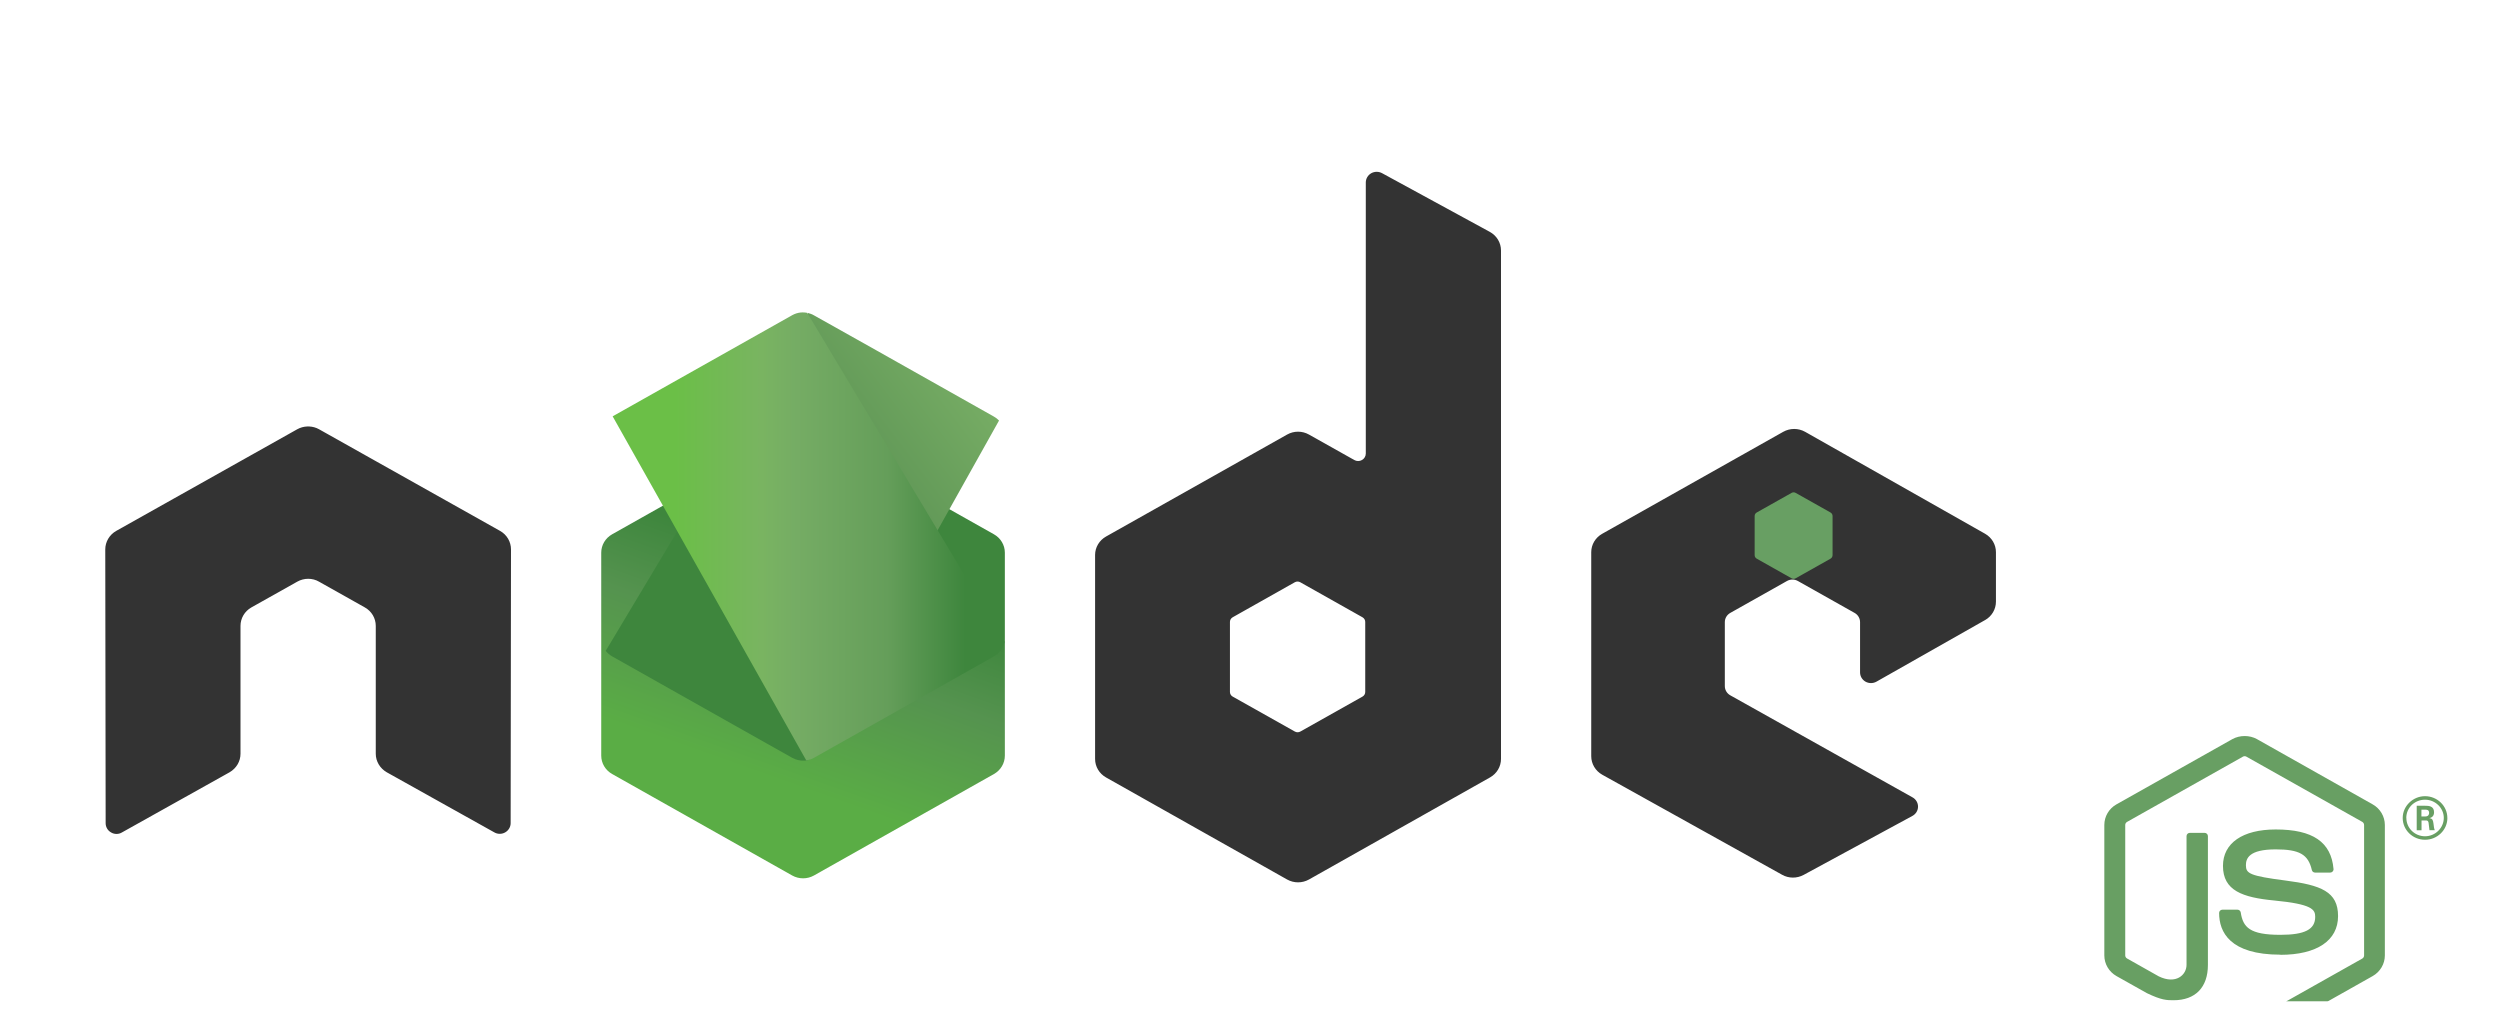 <svg width="85" height="35" viewBox="0 0 85 35" fill="none" xmlns="http://www.w3.org/2000/svg">
<g clip-path="url(#clip0_214_840)">
<g filter="url(#filter0_d_214_840)">
<path d="M26.935 10.718L20.812 14.166C20.583 14.295 20.442 14.533 20.442 14.791V21.691C20.442 21.949 20.583 22.187 20.812 22.316L26.935 25.767C27.164 25.895 27.446 25.895 27.674 25.767L33.796 22.316C34.024 22.187 34.165 21.949 34.165 21.691V14.791C34.165 14.533 34.024 14.295 33.794 14.166L27.674 10.718C27.559 10.654 27.431 10.622 27.303 10.622C27.175 10.622 27.048 10.654 26.933 10.718" fill="url(#paint0_linear_214_840)"/>
</g>
<g filter="url(#filter1_ddd_214_840)">
<path d="M76.318 23.516C76.174 23.516 76.031 23.479 75.905 23.408L74.589 22.649C74.393 22.541 74.489 22.504 74.554 22.482C74.816 22.392 74.869 22.372 75.148 22.217C75.178 22.201 75.216 22.206 75.246 22.224L76.257 22.809C76.293 22.828 76.345 22.828 76.379 22.809L80.319 20.59C80.355 20.57 80.379 20.528 80.379 20.486V16.05C80.379 16.006 80.355 15.966 80.318 15.944L76.379 13.727C76.343 13.705 76.295 13.705 76.258 13.727L72.321 15.944C72.283 15.965 72.258 16.006 72.258 16.049V20.485C72.258 20.527 72.282 20.567 72.319 20.588L73.398 21.196C73.984 21.482 74.342 21.145 74.342 20.806V16.428C74.342 16.365 74.392 16.317 74.457 16.317H74.956C75.017 16.317 75.069 16.365 75.069 16.428V20.808C75.069 21.57 74.643 22.008 73.902 22.008C73.674 22.008 73.495 22.008 72.994 21.767L71.96 21.186C71.705 21.042 71.547 20.773 71.547 20.485V16.049C71.547 15.76 71.705 15.491 71.96 15.348L75.904 13.128C76.154 12.991 76.485 12.991 76.733 13.128L80.672 15.349C80.926 15.492 81.085 15.761 81.085 16.049V20.486C81.085 20.773 80.926 21.042 80.672 21.186L76.733 23.406C76.606 23.477 76.463 23.514 76.317 23.514" fill="#689F63"/>
</g>
<g filter="url(#filter2_ddd_214_840)">
<path d="M77.535 20.459C75.811 20.459 75.45 19.687 75.45 19.04C75.45 18.978 75.5 18.929 75.564 18.929H76.073C76.129 18.929 76.176 18.969 76.185 19.023C76.262 19.529 76.491 19.784 77.533 19.784C78.364 19.784 78.717 19.601 78.717 19.172C78.717 18.924 78.616 18.741 77.326 18.617C76.247 18.514 75.581 18.282 75.581 17.44C75.581 16.664 76.251 16.202 77.374 16.202C78.636 16.202 79.261 16.629 79.34 17.547C79.343 17.579 79.331 17.61 79.309 17.633C79.288 17.655 79.257 17.668 79.226 17.668H78.714C78.66 17.668 78.614 17.632 78.603 17.582C78.48 17.05 78.182 16.879 77.373 16.879C76.466 16.879 76.361 17.187 76.361 17.418C76.361 17.698 76.485 17.78 77.708 17.938C78.919 18.095 79.494 18.316 79.494 19.147C79.494 19.977 78.778 20.464 77.529 20.464M82.328 15.76H82.46C82.569 15.76 82.59 15.685 82.59 15.642C82.59 15.529 82.51 15.529 82.465 15.529H82.329L82.328 15.76ZM82.168 15.396H82.46C82.561 15.396 82.758 15.396 82.758 15.615C82.758 15.768 82.658 15.8 82.598 15.819C82.715 15.827 82.723 15.902 82.739 16.008C82.746 16.074 82.759 16.189 82.783 16.227H82.602C82.598 16.189 82.57 15.977 82.57 15.965C82.558 15.918 82.541 15.895 82.481 15.895H82.332V16.228H82.168V15.396ZM81.816 15.809C81.816 16.154 82.1 16.433 82.451 16.433C82.801 16.433 83.089 16.148 83.089 15.809C83.089 15.471 82.8 15.19 82.45 15.19C82.1 15.19 81.814 15.46 81.814 15.809M83.211 15.811C83.211 16.219 82.869 16.552 82.452 16.552C82.034 16.552 81.692 16.223 81.692 15.811C81.692 15.399 82.045 15.07 82.452 15.07C82.858 15.07 83.21 15.393 83.21 15.811" fill="#689F63"/>
</g>
<g filter="url(#filter3_d_214_840)">
<path fill-rule="evenodd" clip-rule="evenodd" d="M17.374 14.681C17.374 14.42 17.233 14.18 17.003 14.051L10.848 10.595C10.744 10.536 10.627 10.505 10.509 10.5H10.446C10.328 10.505 10.211 10.536 10.106 10.595L3.951 14.051C3.722 14.181 3.579 14.421 3.579 14.682L3.592 23.989C3.592 24.118 3.661 24.239 3.777 24.303C3.89 24.371 4.033 24.371 4.146 24.303L7.805 22.258C8.036 22.124 8.177 21.887 8.177 21.628V17.28C8.177 17.021 8.318 16.781 8.548 16.652L10.106 15.777C10.222 15.712 10.349 15.679 10.478 15.679C10.607 15.679 10.735 15.711 10.847 15.777L12.404 16.652C12.635 16.781 12.776 17.02 12.776 17.28V21.628C12.776 21.886 12.919 22.124 13.149 22.257L16.806 24.3C16.92 24.367 17.063 24.367 17.178 24.3C17.29 24.236 17.362 24.116 17.362 23.987L17.374 14.681H17.374ZM46.418 19.527C46.418 19.592 46.383 19.652 46.325 19.684L44.211 20.873C44.154 20.905 44.083 20.905 44.026 20.873L41.911 19.684C41.853 19.652 41.818 19.591 41.818 19.527V17.145C41.818 17.081 41.853 17.021 41.91 16.988L44.023 15.797C44.081 15.764 44.152 15.764 44.21 15.797L46.325 16.988C46.383 17.021 46.418 17.081 46.418 17.145L46.418 19.527ZM46.99 1.888C46.874 1.825 46.734 1.827 46.62 1.891C46.507 1.957 46.437 2.076 46.437 2.205V11.421C46.437 11.512 46.387 11.596 46.306 11.641C46.227 11.687 46.127 11.687 46.047 11.641L44.505 10.775C44.275 10.645 43.992 10.645 43.762 10.775L37.605 14.242C37.375 14.371 37.233 14.611 37.233 14.869V21.805C37.233 22.065 37.375 22.303 37.605 22.433L43.762 25.903C43.992 26.032 44.275 26.032 44.505 25.903L50.662 22.432C50.892 22.302 51.034 22.063 51.034 21.804V4.516C51.034 4.253 50.888 4.011 50.652 3.883L46.99 1.888ZM67.493 17.083C67.722 16.953 67.862 16.714 67.862 16.456V14.775C67.862 14.516 67.722 14.278 67.492 14.147L61.375 10.682C61.144 10.552 60.86 10.552 60.629 10.682L54.474 14.149C54.243 14.279 54.102 14.517 54.102 14.777V21.71C54.102 21.971 54.246 22.212 54.477 22.341L60.593 25.743C60.818 25.869 61.094 25.87 61.323 25.747L65.022 23.741C65.139 23.677 65.213 23.557 65.213 23.426C65.213 23.295 65.142 23.174 65.025 23.11L58.832 19.642C58.715 19.578 58.644 19.457 58.644 19.328V17.153C58.644 17.023 58.714 16.904 58.83 16.839L60.757 15.754C60.872 15.689 61.013 15.689 61.128 15.754L63.056 16.839C63.171 16.903 63.242 17.023 63.242 17.152V18.862C63.242 18.991 63.313 19.112 63.428 19.177C63.543 19.241 63.685 19.241 63.8 19.176L67.493 17.082L67.493 17.083Z" fill="#333333"/>
</g>
<path fill-rule="evenodd" clip-rule="evenodd" d="M60.911 16.759C60.955 16.733 61.01 16.733 61.054 16.759L62.236 17.424C62.28 17.449 62.307 17.494 62.307 17.544V18.876C62.307 18.925 62.28 18.971 62.236 18.996L61.054 19.661C61.01 19.687 60.955 19.687 60.911 19.661L59.731 18.996C59.686 18.971 59.658 18.926 59.658 18.876V17.544C59.658 17.495 59.685 17.449 59.73 17.424L60.912 16.759H60.911Z" fill="#689F63"/>
<path d="M20.594 22.129C20.652 22.203 20.726 22.268 20.812 22.316L26.064 25.276L26.938 25.767C27.069 25.84 27.218 25.872 27.364 25.861C27.413 25.857 27.462 25.848 27.51 25.835L33.967 14.298C33.917 14.246 33.86 14.202 33.795 14.165L29.786 11.906L27.667 10.717C27.607 10.683 27.541 10.659 27.475 10.642L20.594 22.129H20.594Z" fill="url(#paint1_linear_214_840)"/>
<path d="M27.23 10.624C27.128 10.634 27.027 10.665 26.934 10.717L20.83 14.155L27.413 25.854C27.505 25.841 27.595 25.812 27.676 25.765L33.798 22.315C33.987 22.208 34.116 22.027 34.155 21.822L27.445 10.636C27.395 10.627 27.346 10.622 27.295 10.622C27.275 10.622 27.255 10.623 27.234 10.624" fill="url(#paint2_linear_214_840)"/>
</g>
<defs>
<filter id="filter0_d_214_840" x="16.442" y="10.622" width="21.723" height="23.242" filterUnits="userSpaceOnUse" color-interpolation-filters="sRGB">
<feFlood flood-opacity="0" result="BackgroundImageFix"/>
<feColorMatrix in="SourceAlpha" type="matrix" values="0 0 0 0 0 0 0 0 0 0 0 0 0 0 0 0 0 0 127 0" result="hardAlpha"/>
<feOffset dy="4"/>
<feGaussianBlur stdDeviation="2"/>
<feComposite in2="hardAlpha" operator="out"/>
<feColorMatrix type="matrix" values="0 0 0 0 0 0 0 0 0 0 0 0 0 0 0 0 0 0 0.25 0"/>
<feBlend mode="normal" in2="BackgroundImageFix" result="effect1_dropShadow_214_840"/>
<feBlend mode="normal" in="SourceGraphic" in2="effect1_dropShadow_214_840" result="shape"/>
</filter>
<filter id="filter1_ddd_214_840" x="67.547" y="13.025" width="17.538" height="18.491" filterUnits="userSpaceOnUse" color-interpolation-filters="sRGB">
<feFlood flood-opacity="0" result="BackgroundImageFix"/>
<feColorMatrix in="SourceAlpha" type="matrix" values="0 0 0 0 0 0 0 0 0 0 0 0 0 0 0 0 0 0 127 0" result="hardAlpha"/>
<feOffset dy="4"/>
<feGaussianBlur stdDeviation="2"/>
<feComposite in2="hardAlpha" operator="out"/>
<feColorMatrix type="matrix" values="0 0 0 0 0 0 0 0 0 0 0 0 0 0 0 0 0 0 0.25 0"/>
<feBlend mode="normal" in2="BackgroundImageFix" result="effect1_dropShadow_214_840"/>
<feColorMatrix in="SourceAlpha" type="matrix" values="0 0 0 0 0 0 0 0 0 0 0 0 0 0 0 0 0 0 127 0" result="hardAlpha"/>
<feOffset dy="4"/>
<feGaussianBlur stdDeviation="2"/>
<feComposite in2="hardAlpha" operator="out"/>
<feColorMatrix type="matrix" values="0 0 0 0 0 0 0 0 0 0 0 0 0 0 0 0 0 0 0.25 0"/>
<feBlend mode="normal" in2="effect1_dropShadow_214_840" result="effect2_dropShadow_214_840"/>
<feColorMatrix in="SourceAlpha" type="matrix" values="0 0 0 0 0 0 0 0 0 0 0 0 0 0 0 0 0 0 127 0" result="hardAlpha"/>
<feOffset dy="4"/>
<feGaussianBlur stdDeviation="2"/>
<feComposite in2="hardAlpha" operator="out"/>
<feColorMatrix type="matrix" values="0 0 0 0 0 0 0 0 0 0 0 0 0 0 0 0 0 0 0.25 0"/>
<feBlend mode="normal" in2="effect2_dropShadow_214_840" result="effect3_dropShadow_214_840"/>
<feBlend mode="normal" in="SourceGraphic" in2="effect3_dropShadow_214_840" result="shape"/>
</filter>
<filter id="filter2_ddd_214_840" x="71.45" y="15.07" width="15.761" height="13.394" filterUnits="userSpaceOnUse" color-interpolation-filters="sRGB">
<feFlood flood-opacity="0" result="BackgroundImageFix"/>
<feColorMatrix in="SourceAlpha" type="matrix" values="0 0 0 0 0 0 0 0 0 0 0 0 0 0 0 0 0 0 127 0" result="hardAlpha"/>
<feOffset dy="4"/>
<feGaussianBlur stdDeviation="2"/>
<feComposite in2="hardAlpha" operator="out"/>
<feColorMatrix type="matrix" values="0 0 0 0 0 0 0 0 0 0 0 0 0 0 0 0 0 0 0.25 0"/>
<feBlend mode="normal" in2="BackgroundImageFix" result="effect1_dropShadow_214_840"/>
<feColorMatrix in="SourceAlpha" type="matrix" values="0 0 0 0 0 0 0 0 0 0 0 0 0 0 0 0 0 0 127 0" result="hardAlpha"/>
<feOffset dy="4"/>
<feGaussianBlur stdDeviation="2"/>
<feComposite in2="hardAlpha" operator="out"/>
<feColorMatrix type="matrix" values="0 0 0 0 0 0 0 0 0 0 0 0 0 0 0 0 0 0 0.25 0"/>
<feBlend mode="normal" in2="effect1_dropShadow_214_840" result="effect2_dropShadow_214_840"/>
<feColorMatrix in="SourceAlpha" type="matrix" values="0 0 0 0 0 0 0 0 0 0 0 0 0 0 0 0 0 0 127 0" result="hardAlpha"/>
<feOffset dy="4"/>
<feGaussianBlur stdDeviation="2"/>
<feComposite in2="hardAlpha" operator="out"/>
<feColorMatrix type="matrix" values="0 0 0 0 0 0 0 0 0 0 0 0 0 0 0 0 0 0 0.25 0"/>
<feBlend mode="normal" in2="effect2_dropShadow_214_840" result="effect3_dropShadow_214_840"/>
<feBlend mode="normal" in="SourceGraphic" in2="effect3_dropShadow_214_840" result="shape"/>
</filter>
<filter id="filter3_d_214_840" x="-0.421" y="1.842" width="72.283" height="32.158" filterUnits="userSpaceOnUse" color-interpolation-filters="sRGB">
<feFlood flood-opacity="0" result="BackgroundImageFix"/>
<feColorMatrix in="SourceAlpha" type="matrix" values="0 0 0 0 0 0 0 0 0 0 0 0 0 0 0 0 0 0 127 0" result="hardAlpha"/>
<feOffset dy="4"/>
<feGaussianBlur stdDeviation="2"/>
<feComposite in2="hardAlpha" operator="out"/>
<feColorMatrix type="matrix" values="0 0 0 0 0 0 0 0 0 0 0 0 0 0 0 0 0 0 0.25 0"/>
<feBlend mode="normal" in2="BackgroundImageFix" result="effect1_dropShadow_214_840"/>
<feBlend mode="normal" in="SourceGraphic" in2="effect1_dropShadow_214_840" result="shape"/>
</filter>
<linearGradient id="paint0_linear_214_840" x1="24.778" y1="25.012" x2="29.614" y2="11.395" gradientUnits="userSpaceOnUse">
<stop offset="0.2" stop-color="#5AAD45"/>
<stop offset="0.5" stop-color="#55934F"/>
<stop offset="0.7" stop-color="#3E863D"/>
</linearGradient>
<linearGradient id="paint1_linear_214_840" x1="21.124" y1="22.829" x2="33.393" y2="13.54" gradientUnits="userSpaceOnUse">
<stop offset="0.57" stop-color="#3E863D"/>
<stop offset="0.72" stop-color="#619857"/>
<stop offset="1" stop-color="#76AC64"/>
</linearGradient>
<linearGradient id="paint2_linear_214_840" x1="20.83" y1="18.238" x2="34.155" y2="18.238" gradientUnits="userSpaceOnUse">
<stop offset="0.16" stop-color="#6BBF47"/>
<stop offset="0.38" stop-color="#79B461"/>
<stop offset="0.47" stop-color="#75AC64"/>
<stop offset="0.7" stop-color="#659E5A"/>
<stop offset="0.9" stop-color="#3E863D"/>
</linearGradient>
<clipPath id="clip0_214_840">
<rect width="85" height="33.105" fill="white" transform="translate(0 0.947)"/>
</clipPath>
</defs>
</svg>
